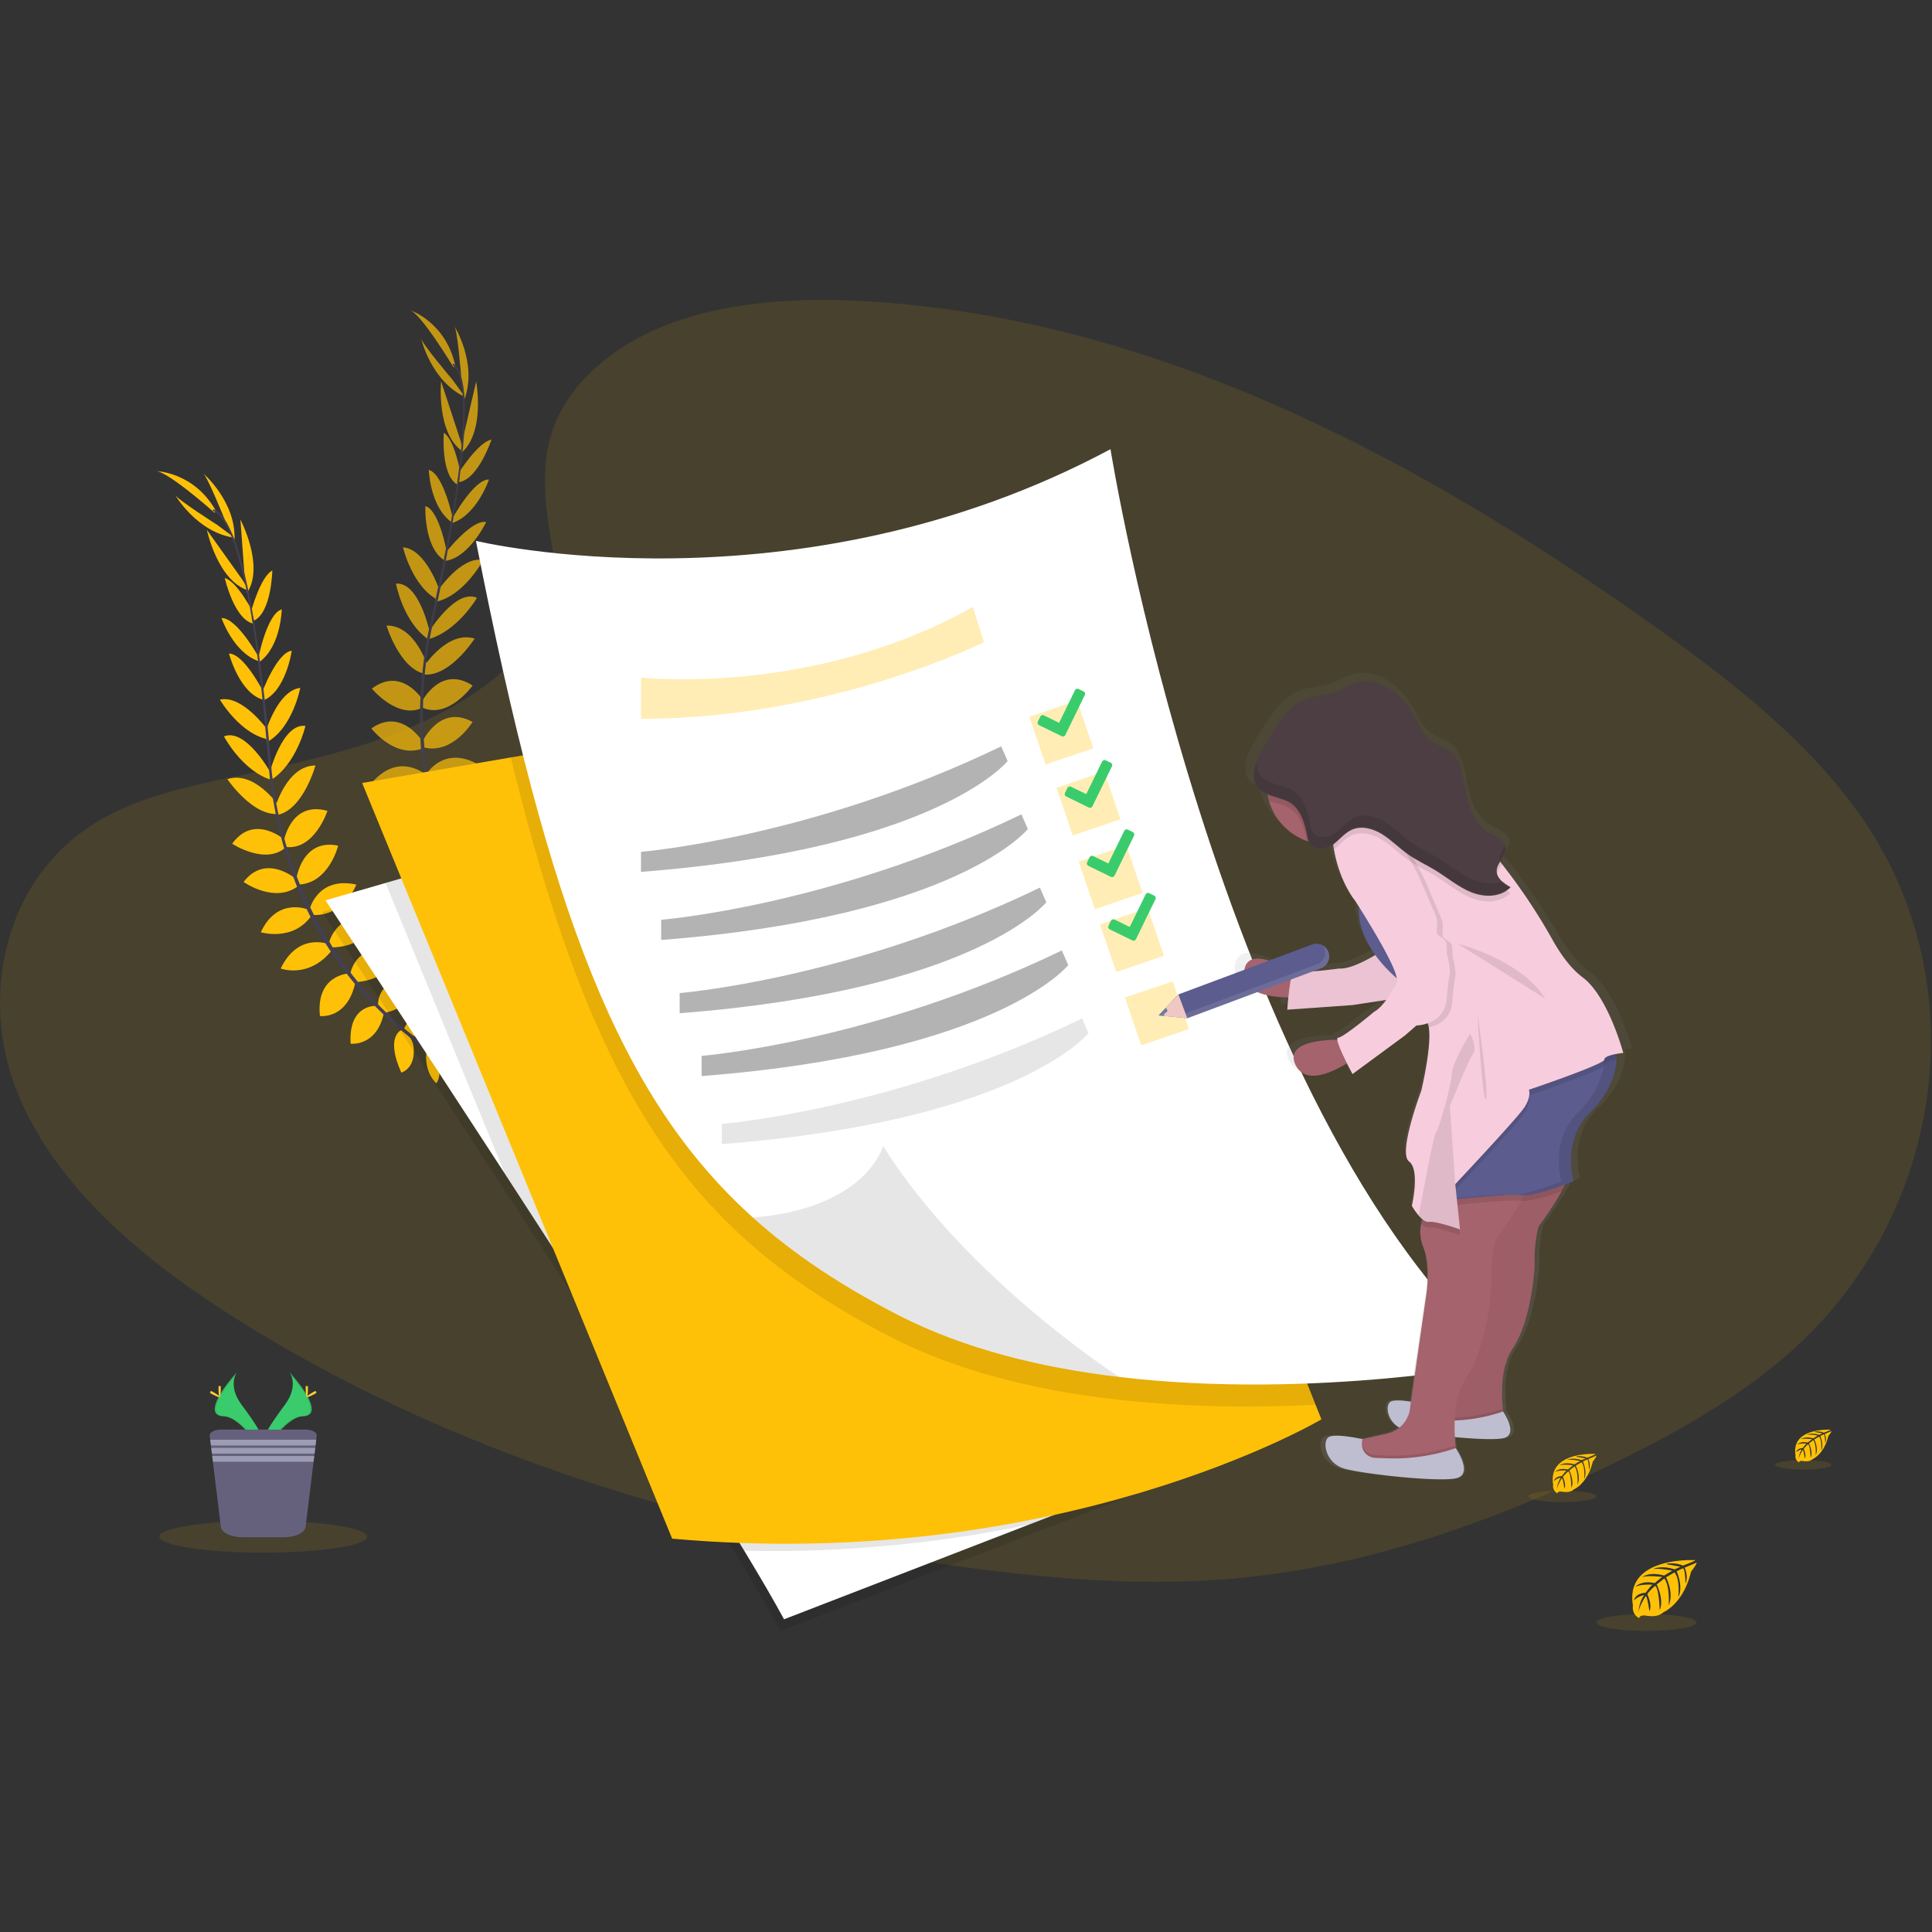 <svg width="1e3" height="1e3" data-name="Layer 1" version="1.1" viewBox="0 0 1e3 1e3" xmlns="http://www.w3.org/2000/svg">
 <rect x="0" y="0" width="1e3" height="1e3" fill="#333333" stroke="none"/>
 <defs>
  <linearGradient id="a0337754-c09d-4430-960e-4dcfef50d642" x1="880.14" x2="880.14" y1="757.49" y2="274.88" gradientTransform="translate(-22.3 151.76)" gradientUnits="userSpaceOnUse">
   <stop stop-color="gray" stop-opacity=".25" offset="0"/>
   <stop stop-color="gray" stop-opacity=".12" offset=".54"/>
   <stop stop-color="gray" stop-opacity=".1" offset="1"/>
  </linearGradient>
 </defs>
 <title>to do list</title>
 <g transform="matrix(.865 0 0 .865 .003 -20.808)">
  <g fill="#ffc107">
   <path d="m356.76 243.76c39.2-35.31 100.74-42.5 156.75-39.69 175.93 8.83 334.74 94.59 472.11 191.6 49.73 35.12 98.69 73 131 121.33 65.72 98.45 46.22 234.84-45.15 315.94-31.09 27.6-68.78 48.75-107.47 67.51-68.79 33.34-143 60.1-221.09 67.72-55.68 5.43-112 1-167.4-6.56-154.65-21.18-306.45-68-433.69-148.14-55.83-35.14-108.43-78.83-131.43-135.71s-8.28-128.89 48.7-162.54c23.57-13.92 51.74-20.2 79.33-26.11 40.61-8.68 81.86-17.25 118.51-34.91 37.85-18.24 82.66-53.52 75.17-93.9-8.04-43.29-14.49-81.34 24.66-116.54z" opacity=".1"/>
   <path d="m256.7 651.33s10.37-7.43 21.1-2.84c0 0-3 6.38-16.37 6.3z"/>
   <path d="m255.41 651.76s-2.77 12.45 5.67 20.53c0 0 4.68-5.27-0.64-17.53z"/>
   <path d="m241.7 640.43s0.38-10.51 24.18-7.94c0 0 0.37 6.76-7.81 10.28s-12.1 0.99-16.37-2.34z"/>
   <path d="m240.23 640.41s-9.89 3.6-0.11 25.46c0 0 6.54-1.73 7.37-10.6s-2.79-11.8-7.26-14.86z"/>
   <path d="m226.26 626.06s-2-17.2 22.24-16.36c0 0 2.31 15.55-17.81 20.34z"/>
   <path d="m209.53 607.2s2.57-19.67 27-14.78c0 0 0.74 16.9-22.84 19.29z"/>
   <path d="m197.08 587.51s4.82-19.29 29-14.47c0 0-5 17.35-27.27 17.93z"/>
   <path d="m185.23 568.28s4.67-20 28-14.92c0 0-7 19.07-26.37 18.23z"/>
   <path d="m177.36 549.88s3.25-24.33 25-19.81c0 0-5.42 22.23-23.3 23.26z"/>
   <path d="m169.79 527.57s4.07-24.55 26.15-18.3c0 0-7.68 23.35-24.5 21.61z"/>
   <path d="m164.83 506.76s7-24.66 23.92-24.65c0 0-7.15 26-22.32 29.48z"/>
   <path d="m161.41 486.34s7.53-29.66 21.35-27.92c0 0-5.13 22.64-20.69 32.47z"/>
   <path d="m158.98 461.92s7.17-24.74 20.69-26.24c0 0-4.6 24.25-20.15 32.58z"/>
   <path d="m156.46 439.2s9.18-24.85 18.12-25.75c0 0-3.47 24.25-17.07 29.73z"/>
   <path d="m154.53 418.02s5.2-26.81 14.06-29.35c0 0-0.39 21.77-13.09 31.3z"/>
   <path d="m150.1 390.38s5.73-21.42 12.85-24.93c0 0-0.48 25-11 30z"/>
   <path d="m146.6 372.24-2.75-37.28s14.6 27.66 4 43.83z"/>
   <path d="m134.7 335.54s-10.79-26.89-13.19-28.32c0 0 19.8 17 18.8 39.78z"/>
   <path d="m225.6 625.96s-17.25-1.59-15.8 22.63c0 0 15.6 1.93 19.89-18.31z"/>
   <path d="m208.7 606.58s-19.82 0.69-17.26 25.44c0 0 16.75 2.34 21.36-20.91z"/>
   <path d="m196.95 589.13s-18.32-7.75-29 14.47c0 0 16.89 6.39 30.72-11z"/>
   <path d="m184.83 568.48s-18.76-8.28-28.77 13.42c0 0 19.45 5.87 30.42-10.12z"/>
   <path d="m177.61 550.39s-18.38-16.26-31.87 1.42c0 0 18.65 13.24 32.83 2.32z"/>
   <path d="m170.77 526.95s-18.5-16.64-31.85 2c0 0 20.57 13.45 32.63 1.59z"/>
   <path d="m166.63 505.97s-14.57-21.1-30.57-15.66c0 0 15.14 22.36 30.61 20.75z"/>
   <path d="m161.82 486.19s-14.91-26.72-27.81-21.49c0 0 10.78 20.56 28.33 26.05z"/>
   <path d="m159.87 460.49s-15.06-20.9-28.29-17.77c0 0 12.47 21.3 29.91 23.93z"/>
   <path d="m157.95 438.66s-11.95-23.64-20.93-23.51c0 0 6.21 23.7 20.34 27.58z"/>
   <path d="m154.95 417.48s-13.2-23.9-22.42-23.6c0 0 7.08 20.6 22.09 25.76z"/>
   <path d="m152.12 391.76s-9.95-19.82-17.63-21.81c0 0 5.53 24.4 16.82 27.2z"/>
   <path d="m145.48 371.58-21.69-30.44s6.43 30.62 24.91 36.28z"/>
   <path d="m130.11 338.23s-24.41-15.53-25.41-18.16c0 0 13 22.58 35.66 25.78z"/>
   <path d="m128.4 330.89s-28.36-25.25-35.34-24.95c0 0 22.6 0.16 36 23.53z"/>
  </g>
  <g fill="#444053">
   <path d="m152 395.76-1 0.17c-6.68-40.05-15.09-63.54-23.67-66.16l0.29-1c9.08 2.76 17.54 25.91 24.38 66.99z"/>
   <path d="m163.25 491.64-1.5 0.18c-0.46-3.74-0.86-7.58-1.17-11.4-2.71-33.25-6.11-63.75-9.91-86.57l0.83-1.11c3.81 22.86 7.87 54.26 10.59 87.56 0.31 3.8 0.7 7.61 1.16 11.34z"/>
   <path d="m285.53 669.41c-0.27-0.11-27.23-10.93-55.83-38.11a218.64 218.64 0 0 1-41.84-54.7c-13.71-25.41-22.68-56.95-26.47-87.77l1.6 0.68c8.5 69.18 41.92 115.42 68 140.27 28.32 26.94 55 37.65 55.25 37.75z"/>
  </g>
  <g transform="translate(0 203.52)" opacity=".7">
   <g fill="#ffc107">
    <path transform="translate(-22.3,-51.76)" d="m320.84 436.21s12.11-4 21 3.57c0 0-4.77 5.2-17.51 1.14z"/>
    <path transform="translate(-22.3,-51.76)" d="m319.48 436.23s-6.34 11.07-0.69 21.28c0 0 6-3.63 4.61-16.92z"/>
    <path transform="translate(-22.3,-51.76)" d="m309.75 421.34s3.5-9.92 25.45-0.39c0 0-1.65 6.57-10.52 7.49s-11.83-2.67-14.93-7.1z"/>
    <path transform="translate(-22.3,-51.76)" d="m308.36 420.89s-10.5 0.5-7.68 24.27c0 0 6.77 0.3 10.2-7.93s0.84-12.1-2.52-16.34z"/>
    <path transform="translate(-22.3,-51.76)" d="m299.3 403s3.19-17 26.09-9c0 0-2.41 15.53-23.05 14.12z"/>
    <path transform="translate(-22.3,-51.76)" d="m288.94 380s8.3-18 30.14-6.08c0 0-4.32 16.35-27.55 11.62z"/>
    <path transform="translate(-22.3,-51.76)" d="m282.9 357.55s10.35-17 32-5.19c0 0-10 15.06-31.37 9z"/>
    <path transform="translate(-22.3,-51.76)" d="m277.31 335.66s10.4-17.68 31.19-5.91c0 0-12.35 16.12-30.59 9.56z"/>
    <path transform="translate(-22.3,-51.76)" d="m275.27 315.75s10.34-22.26 29.78-11.46c0 0-11.79 19.6-29.16 15.27z"/>
    <path transform="translate(-22.3,-51.76)" d="m274.69 292.2s11.19-22.23 30.4-9.69c0 0-14.27 20-29.81 13.34z"/>
    <path transform="translate(-22.3,-51.76)" d="m276.16 270.83s14-21.46 30.16-16.42c0 0-14.57 22.73-30.08 21.51z"/>
    <path transform="translate(-22.3,-51.76)" d="m279 250.34s16-26.07 28.69-20.3c0 0-11.64 20.09-29.41 24.84z"/>
    <path transform="translate(-22.3,-51.76)" d="m283.89 226.31s14.22-21.49 27.56-18.9c0 0-11.6 21.79-28.92 25.11z"/>
    <path transform="translate(-22.3,-51.76)" d="m288.26 203.86s16.15-21 24.95-19.18c0 0-10.53 22.12-25.14 23.29z"/>
    <path transform="translate(-22.3,-51.76)" d="m292.71 183.07s12.94-24 22.16-23.84c0 0-6.86 20.67-21.81 26z"/>
    <path transform="translate(-22.3,-51.76)" d="m296.7 155.36s11.85-18.74 19.69-20c0 0-7.9 23.74-19.42 25.41z"/>
    <path transform="translate(-22.3,-51.76)" d="m298.76 137 8.47-36.42s5.71 30.75-9.23 43z"/>
    <path transform="translate(-22.3,-51.76)" d="m298.34 98.43s-2.31-28.88-4.17-31c0 0 13.86 22.08 6.12 43.58z"/>
    <path transform="translate(-22.3,-51.76)" d="m298.69 402.73s-16-6.64-21.81 16.92c0 0 14.31 6.48 24.43-11.57z"/>
    <path transform="translate(-22.3,-51.76)" d="m288.32 379.2s-19.13-5.23-24.05 19.16c0 0 15.3 7.22 26.62-13.61z"/>
    <path transform="translate(-22.3,-51.76)" d="m282.3 359.05s-15.18-12.85-32 5.19c0 0 14.22 11.13 32.61-1.38z"/>
    <path transform="translate(-22.3,-51.76)" d="m276.88 335.73s-15.46-13.48-31.46 4.25c0 0 16.82 11.4 32.05-0.6z"/>
    <path transform="translate(-22.3,-51.76)" d="m275.37 316.32s-12.72-21-30.86-8.14c0 0 13.87 18.2 30.66 12z"/>
    <path transform="translate(-22.3,-51.76)" d="m275.81 291.9s-12.72-21.39-31-7.55c0 0 15.64 19 30.67 11.23z"/>
    <path transform="translate(-22.3,-51.76)" d="m278.09 270.63s-7.63-24.47-24.52-24c0 0 7.8 25.86 23.05 28.92z"/>
    <path transform="translate(-22.3,-51.76)" d="m279.38 250.32s-6.28-29.95-20.15-28.79c0 0 4.18 22.84 19.3 33.31z"/>
    <path transform="translate(-22.3,-51.76)" d="m285.18 225.21s-8.16-24.44-21.73-25.39c0 0 5.57 24.05 21.44 31.75z"/>
    <path transform="translate(-22.3,-51.76)" d="m289.84 203.79s-4.38-26.12-13-28.67c0 0-1.11 24.47 11.22 32.39z"/>
    <path transform="translate(-22.3,-51.76)" d="m293.27 182.68s-5.49-26.75-14.38-29.2c0 0 0.63 21.77 13.43 31.16z"/>
    <path transform="translate(-22.3,-51.76)" d="m298.21 157.32s-3.6-21.88-10.34-26.07c0 0-2 24.94 8 31z"/>
    <path transform="translate(-22.3,-51.76)" d="m297.89 136-11.66-35.52s-3 31.14 13 42.05z"/>
    <path transform="translate(-22.3,-51.76)" d="m293.14 99.63s-18.73-22.11-18.87-24.9c0 0 5.73 25.43 26.37 35.22z"/>
    <path transform="translate(-22.3,-51.76)" d="m293.69 92.12s-19.57-32.55-26.32-34.35c0 0 21.52 6.89 27.32 33.16z"/>
   </g>
   <g fill="#444053">
    <path transform="translate(-22.3,-51.76)" d="m296.93 161-1-0.14c5.53-40.21 4.5-65.15-2.92-70.2l0.57-0.83c7.87 5.37 9.02 29.98 3.35 71.17z"/>
    <path transform="translate(-22.3,-51.76)" d="m279.13 256-1.49-0.27c0.68-3.71 1.44-7.49 2.28-11.24 7.31-32.55 13.14-62.67 16.29-85.59l1.13-0.82c-3.16 23-8.63 54.15-15.94 86.75-0.84 3.67-1.6 7.43-2.27 11.17z"/>
    <path transform="translate(-22.3,-51.76)" d="m343 462.05c-0.22-0.18-22.74-18.53-42-53a218.47 218.47 0 0 1-23.66-64.67c-5.53-28.34-4.72-61.12 0.84-91.67l1.32 1.12c-12.45 68.58 5.7 122.68 23.24 154.17 19 34.14 41.28 52.3 41.51 52.48z"/>
   </g>
  </g>
  <g fill="#ffc107">
   <path d="m1014.4 957.63s-42.28-2.55-37.29 27.08c0 0-1 5.23 3.75 7.61 0 0 0.08-2.2 4.34-1.45a19.36 19.36 0 0 0 4.59 0.22 9.62 9.62 0 0 0 5.62-2.32s11.88-4.91 16.5-24.33c0 0 3.42-4.24 3.29-5.33l-7.14 3s2.44 5.15 0.52 9.42c0 0-0.23-9.23-1.6-9-0.28 0.05-3.71 1.79-3.71 1.79s4.2 9 1 15.48c0 0 1.2-11.05-2.34-14.84l-5 2.94s4.9 9.26 1.58 16.81c0 0 0.85-11.59-2.64-16.1l-4.55 3.55s4.61 9.13 1.8 15.39c0 0-0.37-13.49-2.78-14.51 0 0-4 3.51-4.59 5 0 0 3.15 6.62 1.2 10.12 0 0-1.2-9-2.19-9 0 0-4 5.95-4.38 10 0 0 0.17-6.07 3.42-10.6a11.89 11.89 0 0 0-6.07 3.14s0.62-4.21 7-4.58c0 0 3.28-4.51 4.16-4.79 0 0-6.41-0.53-10.29 1.19 0 0 3.42-4 11.46-2.17l4.49-3.67s-8.43-1.15-12 0.12c0 0 4.11-3.51 13.21-0.95l4.89-2.92s-7.18-1.55-11.46-1c0 0 4.52-2.44 12.9 0.2l3.5-1.57s-5.27-1-6.81-1.2-1.62-0.59-1.62-0.59a18.22 18.22 0 0 1 9.88 1.1s7.49-2.77 7.36-3.24z"/>
   <ellipse cx="985.23" cy="994.9" rx="29.92" ry="5.06" opacity=".1"/>
   <path d="m1095.4 879.56s-23.83-1.43-21 15.27a4.07 4.07 0 0 0 2.11 4.29s0.05-1.24 2.45-0.82a10.62 10.62 0 0 0 2.59 0.13 5.35 5.35 0 0 0 3.16-1.31s6.7-2.77 9.31-13.72c0 0 1.93-2.39 1.85-3l-4 1.72s1.37 2.9 0.29 5.31c0 0-0.13-5.21-0.9-5.08-0.16 0-2.09 1-2.09 1s2.36 5.06 0.58 8.73c0 0 0.68-6.23-1.32-8.36l-2.83 1.65s2.76 5.22 0.89 9.48c0 0 0.48-6.53-1.49-9.08l-2.56 2s2.59 5.15 1 8.68c0 0-0.21-7.6-1.57-8.18a16 16 0 0 0-2.59 2.79s1.78 3.74 0.68 5.71c0 0-0.68-5.07-1.23-5.09 0 0-2.24 3.36-2.47 5.66a12.22 12.22 0 0 1 1.93-6 6.74 6.74 0 0 0-3.43 1.77s0.35-2.37 4-2.58c0 0 1.85-2.55 2.34-2.7 0 0-3.61-0.3-5.8 0.67 0 0 1.93-2.24 6.46-1.23l2.54-2.06s-4.76-0.65-6.77 0.07c0 0 2.32-2 7.45-0.54l2.76-1.65a25.22 25.22 0 0 0-6.47-0.56s2.55-1.37 7.27 0.12l2-0.89s-3-0.58-3.84-0.67-0.92-0.34-0.92-0.34a10.32 10.32 0 0 1 5.58 0.62s4.11-1.54 4.04-1.81z"/>
   <ellipse cx="1079" cy="900.58" rx="16.87" ry="2.85" opacity=".1"/>
   <path d="m954.76 894.06s-28.78-1.74-25.38 18.43a4.91 4.91 0 0 0 2.55 5.18s0-1.49 2.95-1a13.73 13.73 0 0 0 3.13 0.16 6.58 6.58 0 0 0 3.82-1.58s8.09-3.34 11.24-16.57c0 0 2.33-2.88 2.23-3.62l-4.85 2.07s1.66 3.51 0.35 6.42c0 0-0.15-6.29-1.09-6.14-0.19 0-2.52 1.21-2.52 1.21s2.85 6.11 0.7 10.54c0 0 0.82-7.52-1.59-10.1l-3.42 2s3.33 6.3 1.07 11.45c0 0 0.58-7.89-1.79-11l-3.1 2.41s3.14 6.21 1.23 10.48c0 0-0.25-9.18-1.9-9.88 0 0-2.71 2.39-3.12 3.37 0 0 2.14 4.51 0.81 6.89 0 0-0.81-6.11-1.48-6.14 0 0-2.7 4.05-3 6.83a14.77 14.77 0 0 1 2.33-7.22 8.13 8.13 0 0 0-4.13 2.14s0.42-2.87 4.8-3.12c0 0 2.23-3.07 2.83-3.26 0 0-4.36-0.36-7 0.81 0 0 2.32-2.71 7.79-1.48l3.06-2.49s-5.73-0.79-8.17 0.08c0 0 2.8-2.39 9-0.65l3.33-2s-4.89-1.06-7.81-0.68c0 0 3.08-1.65 8.78 0.14l2.39-0.98s-3.58-0.7-4.63-0.81-1.1-0.4-1.1-0.4a12.43 12.43 0 0 1 6.73 0.75s5.05-1.92 4.96-2.24z"/>
   <ellipse cx="934.94" cy="919.43" rx="20.37" ry="3.44" opacity=".1"/>
  </g>
  <path d="m714.07 904.52-100.31 38.81-146.62 56.67c-5.53-10.27-13.69-24.32-23.79-41-34.72-57.55-92.18-147.06-143.32-225.72-57.64-88.63-107.24-163.47-107.24-163.47l35.91-10.41 293.32-85.07z" opacity=".1"/>
  <path d="m716.07 897.52-100.31 38.81-146.62 56.67c-5.53-10.27-13.69-24.32-23.79-41-34.72-57.55-92.18-147.06-143.32-225.72-57.64-88.63-107.24-163.47-107.24-163.47l35.91-10.41 293.32-85.07z" fill="#fff"/>
  <path d="m716.07 897.52-100.31 38.81a754.4 754.4 0 0 1-170.41 15.67c-34.72-57.55-92.18-147.06-143.32-225.72l-71.33-173.88 293.32-85.07z" opacity=".1"/>
  <path d="m790.7 873.38s-155.84 92.18-388.5 71.38l-185.5-452.19 88.89-15.27 307.28-52.77 174.35 440.11z" fill="#ffc107"/>
  <path d="m787.22 864.64c-36.7 1.8-79.14 1.63-121.86-3.46-46.22-5.42-92.66-16.64-132.56-37.18-33.32-17.17-61.81-35.82-86.66-58.21-64.61-58.12-104.6-141.26-140.51-288.49l307.28-52.77z" opacity=".1"/>
  <path d="m901.53 839.36s-114.92 22.52-231.78 8.65c-46.22-5.45-92.71-16.64-132.56-37.18-33.32-17.17-61.81-35.82-86.66-58.21-80-72-122.21-182.22-165.75-404.91 0 0 191 46.09 379.71-54.87 0 0 63.65 397.27 237.04 546.52z" fill="#fff"/>
  <path d="m669.75 848.01c-46.22-5.45-92.71-16.64-132.56-37.18-33.32-17.17-61.81-35.82-86.66-58.21 68.09-5.53 77.88-42.76 77.88-42.76 50.48 80.12 141.34 138.15 141.34 138.15z" opacity=".1"/>
  <path d="m383.55 429.47s102.6 11.71 198.63-42.25l6.58 21.13s-91.87 45.81-205.21 45.81z" fill="#ffc107" opacity=".3"/>
  <path d="m383.55 533.76s102-8.23 215.55-63.11l3.84 8.78s-41.79 52.59-219.39 66.33z" opacity=".3"/>
  <path d="m395.64 574.44s102-8.23 215.55-63.1l3.84 8.78s-41.78 52.64-219.39 66.39z" opacity=".3"/>
  <path d="m406.7 618.29s102-8.23 215.55-63.1l3.84 8.78s-41.84 52.61-219.39 66.39z" opacity=".3"/>
  <path d="m419.83 655.87s102-8.23 215.55-63.1l3.84 8.78s-41.78 52.62-219.39 66.4z" opacity=".3"/>
  <path d="m431.93 696.59s102-8.23 215.55-63.1l3.84 8.78s-41.79 52.62-219.39 66.39z" opacity=".1"/>
  <g fill="#ffc107">
   <rect transform="rotate(-18.8)" x="437.11" y="627.31" width="30.15" height="30.15" opacity=".3"/>
   <rect transform="rotate(-18.8)" x="438.79" y="672.74" width="30.15" height="30.15" opacity=".3"/>
   <rect transform="rotate(-18.8)" x="437.11" y="758.47" width="30.15" height="30.15" opacity=".3"/>
   <rect transform="rotate(-18.8)" x="437.11" y="804.8" width="30.15" height="30.15" opacity=".3"/>
   <rect transform="rotate(-18.8)" x="437.11" y="718.77" width="30.15" height="30.15" opacity=".3"/>
  </g>
  <path d="m972.4 653.09-1.07-1c2.76-0.56 5.36-0.81 5.36-0.81s-9.47-34.26-25.44-45.69c-7.9-5.65-14.48-15.06-19.13-23.13a349.7 349.7 0 0 0-28.49-41.77l-2.88-3.63-1.24-1.58c1.73-2.62 3.85-5.11 3.61-8.15a0.13 0.13 0 0 1 0-0.06 3.84 3.84 0 0 0 0-0.48 5.59 5.59 0 0 0-0.2-1.11l-0.11 0.17c-1.35-3.92-6.54-5.65-10.39-7.81-9-5.07-12.85-16.15-14.77-26.45-1.5-8-2.74-17-9-22.15-4-3.31-9.44-4.4-13.47-7.69-3.82-3.12-5.95-7.85-8.35-12.2-4-7.25-9.28-14-16.25-18.33s-15.82-6-23.47-3.1c-2.93 1.12-5.59 2.86-8.49 4.07-7.2 3-15.45 2.6-22.58 5.77-8.78 3.9-14.49 12.52-19.71 20.7-2.7 4.23-6.94 10.42-9.35 16.65v-0.65a23.82 23.82 0 0 0-1.86 8.66 13 13 0 0 0 0.41 3.76c1.08 4 4.3 6.21 8.12 7.75a33.85 33.85 0 0 0 0.88 3.77 37 37 0 0 0 23.9 24.41c0.33 0.12 0.67 0.2 1 0.3a7.94 7.94 0 0 0 1.19 2.2c3.19 4 9.59 2.86 13.75-0.05 0.17-0.11 0.33-0.25 0.49-0.37a15 15 0 0 0 0.18 1.69c0.09 0.48 0.16 1 0.26 1.43 3.75 20.21 13.35 31.12 13.35 31.12s0.89 1.34 2.34 3.56c-0.76 11.15 4.33 21.31 10.21 29.16-5.07 2.93-16 8.67-22.76 8.19 0 0-24.84 3.21-27.72 1.6-0.4-0.22-0.78 0.08-1.14 0.76-6.84-4.17-28.71-16.19-30.58-0.76-1.69 14 18.24 15.79 27.73 15.86-0.43 4.1-0.67 7.38-0.67 7.38l40.81-2.79 21.25-3.13c-2.35 3.11-5 5.88-7.59 7.23 0 0-19.21 15.55-22.53 15.69-0.47 0-0.62 0.47-0.55 1.22-8.08 0-33.21 1.17-26.24 15.17 6.33 12.69 24.15 3.91 32.21-0.94 1.9 3.69 3.52 6.58 3.52 6.58l32.93-23.45 7.13-6a25.38 25.38 0 0 0 7.09-1.37c0 0.09 0.07 0.18 0.1 0.26a13.53 13.53 0 0 1 0.57 2.26c2 11.49-4.72 38.29-4.72 38.29s-14.78 37.69-7.68 42.83 1.85 26.83 1.85 26.83a40.1 40.1 0 0 0 4.26 5.88 17.86 17.86 0 0 0 2.49 2.37 23.15 23.15 0 0 0-0.82 2.75 22.42 22.42 0 0 0 1.17 13.84c4.88 11.84 1.91 29 1.91 29l-9.58 64.72c-4.6-0.7-10.54-1.28-12.75 0-3.39 1.91-2.28 11.54 5.59 15.68a20.26 20.26 0 0 1-8.1 3.73c-7 1.6-11.92 2.62-15.16 3.24-0.21 0-16.8-3.66-21.06-1.24s-2.21 15.84 9.91 19.13c11.86 3.21 56.09 7.92 68.83 6l0.81-0.14c10.83-2.14 1.32-16.37 0.12-18.1-0.08-0.58-0.15-1.19-0.23-1.85-0.17-1.48-0.32-3.18-0.43-5 12.08 1.11 24 1.65 29.47 0.83 0.26 0 0.5-0.08 0.72-0.13 9.59-1.9 1.19-14.48 0.11-16q-0.07-0.58-0.15-1.23v-0.11c0-0.29-0.07-0.6-0.1-0.9s0-0.51-0.08-0.78 0-0.48-0.07-0.73q-0.06-0.74-0.12-1.53v-0.65c0-0.4-0.05-0.8-0.07-1.21v-0.67c0-0.6 0-1.22-0.06-1.84v-0.51-1.52-0.73-1.6-0.53c0-0.67 0.06-1.36 0.1-2.05l0.06-0.74c0-0.51 0.08-1 0.13-1.52 0-0.25 0-0.5 0.08-0.75 0.08-0.7 0.17-1.4 0.27-2.11 0-0.21 0.07-0.42 0.1-0.63 0.09-0.53 0.18-1.07 0.28-1.61 0-0.26 0.1-0.53 0.16-0.8q0.18-0.87 0.39-1.74c0-0.16 0.07-0.32 0.11-0.48 0.18-0.7 0.38-1.39 0.59-2.08 0.07-0.24 0.15-0.48 0.23-0.72 0.17-0.52 0.35-1 0.54-1.54l0.24-0.64c0.27-0.68 0.56-1.35 0.86-2 0.08-0.17 0.17-0.34 0.26-0.51 0.25-0.52 0.52-1 0.8-1.54l0.34-0.59c0.38-0.64 0.77-1.28 1.2-1.89 11-15.68 13.9-45.92 13.63-52.5s1.31-20.23 3.28-22.25c1.32-1.35 9-12 13.59-20.1 0.83-1.48 1.55-2.87 2.12-4.11 3.26-1.13 5.42-2 5.42-2a46.37 46.37 0 0 1-1.64-12.89c0.08-8.51 2.42-19.72 12.08-28.82 14.26-13.44 16.25-26.76 16.44-31.88v-0.95c-0.03-0.94-0.08-1.4-0.08-1.4z" fill="url(#a0337754-c09d-4430-960e-4dcfef50d642)"/>
  <path d="m934.4 736.96a171.88 171.88 0 0 1-13 19.87c-1.88 2-3.39 15.51-3.13 22s-2.49 36.41-13 51.91-5.11 42.29-5.11 42.29l-16.77 5.88h-20.15l-13.88-4.15-3.66-10.1s4.88-0.75 17-3.63a15.73 15.73 0 0 0 12.55-14.27l8.51-59.43s2.51-15-1.63-25.38a20.66 20.66 0 0 1 1.36-18.1l0.27-0.42s13.13-10.37 26.51-16.86c11.85-5.72 23.87-8.44 27.28 1.71 0.44 1.31-1 4.68-3.15 8.68z" fill="#a5636d"/>
  <path d="m934.4 736.96a171.88 171.88 0 0 1-13 19.87c-1.88 2-3.39 15.51-3.13 22s-2.49 36.41-13 51.91c-7.4 10.93-6.91 27.45-6 36.26 0.39 3.69 0.87 6 0.87 6l-16.77 5.88h-20.13l-13.88-4.12-3.66-10.1s1.22-0.19 4-0.73 7-1.46 13.06-2.9a15.73 15.73 0 0 0 12.49-14.27l8.51-59.43s2.51-15-1.63-25.38a20.66 20.66 0 0 1 1.36-18.1l0.27-0.42s13.13-10.37 26.51-16.86c11.85-5.72 23.87-8.44 27.28 1.71 0.44 1.31-1 4.68-3.15 8.68z" opacity=".05"/>
  <path d="m900.16 873.04-16.77 5.88h-20.15l-13.88-4.16-3.66-10.1s1.22-0.19 4-0.73a7.55 7.55 0 0 0 5.81 8.16l7.88 0.27c1.11 0 2.23 0.06 3.33 0.06a100.48 100.48 0 0 0 32.58-5.41c0.4 3.69 0.86 6.03 0.86 6.03z" opacity=".1"/>
  <path d="m863.38 874.06-7.89-0.27s-7.36-1.56-5.56-9.91c0 0-14.2-3.22-17.83-1.09s-1.88 13.88 8.38 16.76c10 2.81 47.46 6.94 58.23 5.25l0.69-0.12c9.76-2 0-16 0-16a100.88 100.88 0 0 1-36.02 5.38z" fill="#bebed0"/>
  <path d="m911.97 739.26c-0.53 1.06-1.1 2.16-1.75 3.31-4.95 9-12.89 20.33-14.28 21.8-2.12 2.26-3.81 17.5-3.54 24.86s-2.81 41.08-14.67 58.58c-6.07 9-7.44 21.25-7.34 31.11a100.24 100.24 0 0 0 0.59 10c0.44 4.07 1 6.61 1 6.61l-18.92 6.63h-22.77l-15.67-4.66-4.1-11.44s1.37-0.22 4.45-0.83 7.88-1.63 14.74-3.25a17.78 17.78 0 0 0 14.13-16.1l9.59-67.07s2.83-16.95-1.83-28.65a23 23 0 0 1-1.12-13.69 21.84 21.84 0 0 1 3-7.22s3.66-2.88 9.18-6.69c2.44-1.68 5.27-3.54 8.31-5.42 13.36-8.27 30.93-16.71 39.35-10.56a10.89 10.89 0 0 1 3.88 5.59c0.34 1.16-0.61 3.79-2.23 7.09z" fill="#a5636d"/>
  <path d="m871.93 895.54-18.92 6.63h-22.72l-15.67-4.66-4.1-11.44s1.37-0.22 4.45-0.83a8.35 8.35 0 0 0 2.66 7.39 8.91 8.91 0 0 0 5.64 2.12l7.17 0.23c1.25 0 2.51 0.07 3.76 0.07a113.75 113.75 0 0 0 36.78-6.12c0.44 4.07 0.95 6.61 0.95 6.61z" opacity=".1"/>
  <path d="m830.43 896.68-7.16-0.24a9 9 0 0 1-5.65-2.12c-1.82-1.62-3.39-4.42-2.37-9.13 0 0-16-3.63-20.13-1.23s-2.11 15.67 9.46 18.92c11.33 3.17 53.57 7.83 65.73 5.93l0.77-0.14c11-2.26 0-18.08 0-18.08a113.46 113.46 0 0 1-40.65 6.09z" fill="#bebed0"/>
  <path d="m934.4 736.96c-6.85 2.39-16.91 5.56-22.43 5.69a10.06 10.06 0 0 1-1.71-0.08c-3.86-0.53-15.79 0.32-26.73 1.3-4.39 0.39-8.61 0.8-12.1 1.16-5.2 0.54-8.78 0.93-8.78 0.93v-3.39c2.44-1.68 5.27-3.54 8.31-5.42 13.36-8.27 30.93-16.71 39.35-10.56 11.85-5.72 23.87-8.44 27.28 1.71 0.4 1.29-1.04 4.66-3.19 8.66z" opacity=".1"/>
  <path d="m967.27 658.09c-0.19 5.07-2.09 18.23-15.71 31.53-17.36 16.95-10 41.29-10 41.29s-20.7 8.13-29.63 8.35a10.06 10.06 0 0 1-1.71-0.08c-5.36-0.75-26.64 1.22-38.87 2.46-5.2 0.54-8.78 0.93-8.78 0.93v-72l95.93-23.29 8.69 8.65a16 16 0 0 1 0.08 2.16z" fill="#5c5c8e"/>
  <path d="m933.2 728.65" fill="none"/>
  <g transform="translate(0 203.52)" opacity=".1">
   <path transform="translate(-22.3,-51.76)" d="m886.49 589.92-1.58 0.17v0.76s3.58-0.39 8.78-0.93c8.78-0.89 22.19-2.14 31.06-2.51-6.14-0.56-26.42 1.31-38.26 2.51z"/>
   <path transform="translate(-22.3,-51.76)" d="m989.53 504.21-8.69-8.66-5.79 1.45 7.28 7.25a16 16 0 0 1 0 2.17c-0.19 5.06-2.09 18.23-15.71 31.53-17.36 16.94-10 41.29-10 41.29s-17.13 6.72-26.94 8.11a24.73 24.73 0 0 1 2.8 0.15 10 10 0 0 0 1.71 0.09c8.93-0.22 29.63-8.35 29.63-8.35s-7.4-24.35 10-41.29c13.62-13.3 15.52-26.47 15.71-31.53a16 16 0 0 0 0-2.21z"/>
  </g>
  <path d="m775.57 607.23s-29-20.12-31.13-2 31.13 15.53 31.13 15.53z" fill="#a5636d"/>
  <path d="m825.57 593.89s-15.69 10.38-24.37 9.74c0 0-23.72 3.18-26.48 1.59s-4.44 23-4.44 23l39-2.75 25-3.82s12.5-7.62 12.5-14.19-21.21-13.57-21.21-13.57z" fill="#f7cddd"/>
  <path d="m825.57 593.89s-15.69 10.38-24.37 9.74c0 0-23.72 3.18-26.48 1.59s-4.44 23-4.44 23l39-2.75 25-3.82s12.5-7.62 12.5-14.19-21.21-13.57-21.21-13.57z" opacity=".05"/>
  <path d="m802.56 646.25s-35.27-1.46-27.37 15 34.63-3.52 34.63-3.52z" fill="#a5636d"/>
  <path d="m838.04 611.26s-28.59-21.39-24.56-47.44 24.56 19.94 24.56 19.94z" fill="#5c5c8e"/>
  <path d="m830.14 493.16a36.18 36.18 0 0 1-10.17 25.11 34 34 0 0 1-5.22 4.45 37.29 37.29 0 0 1-11.86 5.48 37.68 37.68 0 0 1-5.13 0.91c-1.24 0.12-2.49 0.19-3.76 0.19a35.26 35.26 0 0 1-11.91-2 36.14 36.14 0 1 1 48.05-34.1z" fill="#a5636d"/>
  <path d="m967.27 658.09c-3.24 0.6-7.24 1.68-7.24 3.36 0 2.83-45.18 18.08-45.18 18.08s1.69 3.94-2.82 10.72-41.23 45.74-41.23 45.74l0.12 1.16 0.47 4.49 2.24 21.46s-14.12-5.08-18.64-4.52c-1.46 0.19-3-0.75-4.51-2.1a21.84 21.84 0 0 1 3-7.22s3.66-2.88 9.18-6.69v-72l95.93-23.29 8.69 8.65a16 16 0 0 1-0.01 2.16z" opacity=".1"/>
  <path d="m971.33 654.11s-11.3 1.12-11.3 3.95-45.18 18.08-45.18 18.08 1.69 3.94-2.82 10.72-41.23 45.75-41.23 45.75l2.83 27.1s-14.12-5.08-18.64-4.52c-2 0.25-4.25-1.61-6.1-3.78a39.34 39.34 0 0 1-4.07-5.81s5.09-21.47-1.69-26.55 7.34-42.35 7.34-42.35 6.38-26.5 4.5-37.87a13.64 13.64 0 0 0-0.54-2.24c0-0.08-0.05-0.17-0.08-0.25-4-10.86-47.36-102-47.36-102a65.48 65.48 0 0 1 0.54-7.73c0.09-0.71 0.21-1.45 0.34-2.2a37.28 37.28 0 0 1 0.88-4 25 25 0 0 1 0.82-2.49c1.34-3.44 3.39-6.09 6.45-6.15 0 0 3.39-3.75 11.34-4.77 5.82-0.76 14.13 0 25.38 4.77 26.53 11.28 32.75 11.86 32.75 11.86l13.33 17.5 2.74 3.59a345.89 345.89 0 0 1 27.21 41.3c4.44 8 10.73 17.29 18.27 22.88 15.25 11.33 24.29 45.21 24.29 45.21z" fill="#f7cddd"/>
  <path d="m872.35 588.81s37.7 9.32 52.31 32.82z" opacity=".1"/>
  <path d="m884 630.1s7.13 47.87 5.15 51.47-5.15-51.47-5.15-51.47z" opacity=".1"/>
  <path d="m881.45 654.67c-2.74 3.59-13.87 31.34-13.87 31.34l3.21 46.6 2.83 27.1s-14.11-5.08-18.63-4.52c-2 0.25-4.26-1.61-6.1-3.78 2.93-15.87 9.2-49.08 10.33-49.72 1.49-0.85 9.12-27.53 9.52-35s11-24.12 11-24.12 4.47 8.51 1.71 12.1z" opacity=".1"/>
  <path d="m870.8 608.93c-0.7 2.11-1.78 14.4-1.78 14.4-0.78 10.82-9 14.36-14.05 15.5a13.64 13.64 0 0 0-0.54-2.24c-3.39-9.59-47.44-102.21-47.44-102.21a60.85 60.85 0 0 1 1.76-13.94c9.59-2.82 24.77 1.52 24.77 1.52 4.39-0.58 18.71 27.89 18.71 27.89s9.54 21.8 10.59 24.77 0 7.84 0.42 9.54 4.88 3.16 5.51 5.5 0.22 7 0.64 7.83 2.12 9.32 1.41 11.44z" opacity=".1"/>
  <path d="m867.41 607.23c-0.7 2.12-1.78 14.4-1.78 14.4-0.64 9-6.44 13-11.28 14.71a23.64 23.64 0 0 1-6.78 1.35l-6.81 5.92-31.45 23.15s-11.72-21.67-8.54-21.79 21.52-15.52 21.52-15.52c5.61-3 11.23-13 13.84-18.14a15.85 15.85 0 0 1-0.34-1.86c-1.13-9.59-24.85-46.31-24.85-46.31s-9.17-10.79-12.74-30.78c-0.1-0.46-0.17-0.93-0.26-1.41a14.34 14.34 0 0 1-0.18-1.88c-0.43-7.69 5.17-10.49 11.81-11.15a47.4 47.4 0 0 1 10.4 0.32 75.29 75.29 0 0 1 10.17 2c2.84-0.38 9.84 11.43 14.43 19.8 2.47 4.54 4.25 8.08 4.25 8.08s9.54 21.81 10.59 24.77 0 7.85 0.42 9.54 4.88 3.17 5.51 5.51 0.22 7 0.64 7.83 2.14 9.34 1.43 11.46z" fill="#f7cddd"/>
  <path d="m903.89 558.37c-6 6.13-15.69 6.15-23.47 3s-14.37-8.79-21.58-13.18c-4.68-2.86-9.64-5.2-14.25-8.15-0.68-0.44-1.34-0.88-2-1.34-5.32-3.76-9.93-8.59-15.44-12a24 24 0 0 0-12.4-4 14.1 14.1 0 0 0-5.91 1.24 8 8 0 0 0-1 0.49 25.5 25.5 0 0 0-5 3.75c-1.56 1.4-3.05 2.89-4.69 4.2-0.1-0.46-0.17-0.93-0.26-1.41a14.34 14.34 0 0 1-0.18-1.88c-1.24 0.12-2.49 0.19-3.76 0.19a35.26 35.26 0 0 1-11.91-2c0-0.15 0-0.3-0.09-0.45-1.35-7.12-3.79-14.66-9.52-18.66-3.32-2.32-8.62-3.27-13.22-5a36.14 36.14 0 1 1 68.1 3.91c5.82-0.76 14.13 0 25.38 4.77 26.53 11.28 32.75 11.86 32.75 11.86l13.33 17.5c-1.44 2.2-3.07 4.37-3.22 6.94-0.25 4.71 4.34 8 8.34 10.22z" opacity=".1"/>
  <path d="m772.47 504.76c5.73 4 8.17 11.53 9.53 18.64 0.42 2.22 0.82 4.56 2.18 6.32 3 3.94 9.16 2.83 13.13 0s7.1-7.12 11.53-9.12c5.88-2.66 12.8-0.72 18.31 2.73s10.12 8.28 15.44 12c5.15 3.63 10.89 6.22 16.25 9.49 7.21 4.39 13.8 10.06 21.58 13.18s17.5 3.11 23.46-3c-4-2.22-8.59-5.5-8.28-10.26s5.85-8.31 5.48-13.19-6.11-6.79-10.23-9.19c-8.6-5-12.27-16-14.11-26.15-1.43-7.94-2.61-16.81-8.54-21.91-3.83-3.28-9-4.35-12.86-7.6-3.65-3.09-5.68-7.76-8-12.07-3.83-7.17-8.86-13.84-15.51-18.13s-15.11-6-22.41-3.06c-2.8 1.11-5.35 2.83-8.11 4-6.88 3-14.75 2.57-21.56 5.7-8.39 3.86-13.84 12.38-18.83 20.47-4.22 6.93-12.59 19.15-10.22 28.15 2.36 9.15 15.55 8.66 21.77 13z" fill="#4c3e42"/>
  <g transform="translate(0 203.52)" opacity=".1">
   <path transform="translate(-22.3,-51.76)" d="m923.37 379.24a6.31 6.31 0 0 0-0.19-1.1c-1.52 2.39-3.41 4.71-3.59 7.51a6.81 6.81 0 0 0 0.16 1.93c1.69-2.69 3.86-5.22 3.62-8.34z"/>
   <path transform="translate(-22.3,-51.76)" d="m904.41 398.94c-7.78-3.12-14.36-8.79-21.57-13.18-5.37-3.27-11.11-5.86-16.26-9.49-5.32-3.76-9.93-8.59-15.44-12s-12.42-5.39-18.31-2.74c-4.43 2-7.55 6.25-11.53 9.13s-10.08 4-13.13 0c-1.36-1.76-1.76-4.1-2.18-6.32-1.35-7.11-3.8-14.64-9.52-18.64-6.23-4.35-19.42-3.86-21.81-13a14.2 14.2 0 0 1-0.31-5c-1.53 4.08-2.32 8.18-1.39 11.75 2.4 9.18 15.59 8.69 21.81 13 5.73 4 8.17 11.54 9.53 18.65 0.42 2.22 0.82 4.56 2.17 6.32 3 3.94 9.16 2.83 13.14-0.05s7.09-7.12 11.53-9.12c5.88-2.65 12.8-0.71 18.31 2.74s10.12 8.28 15.44 12c5.15 3.64 10.89 6.22 16.25 9.49 7.21 4.4 13.8 10.07 21.58 13.19s17.5 3.1 23.46-3a28.72 28.72 0 0 1-4.37-2.89c-5.42 1.99-11.89 1.37-17.4-0.84z"/>
  </g>
  <path d="m705.12 619.1 80-29.88a7.6 7.6 0 0 1 9.79 4.46 7.61 7.61 0 0 1-4.47 9.79l-80 29.89-17.14-1.72z" fill="#5c5c8e"/>
  <path d="m792.48 591.28a7.62 7.62 0 0 1-4.47 9.8l-80 29.88-12.88-1.29-1.85 2 17.14 1.72 80-29.89a7.61 7.61 0 0 0 4.47-9.79 7.58 7.58 0 0 0-3.11-3.8 8.28 8.28 0 0 1 0.7 1.37z" fill="#fff" opacity=".1"/>
  <polygon transform="translate(0 203.52)" points="705.12 415.58 710.45 429.84 696.38 428.43 693.3 428.12 697.51 423.66" fill="#efc8c4"/>
  <path d="m697.5 627.18a3.05 3.05 0 0 1 0.82 0.9 1.29 1.29 0 0 1 0 1.39 3.13 3.13 0 0 1-0.78 0.55 2.55 2.55 0 0 0-1.14 1.93l-3.08-0.31z" fill="#727a9c"/>
  <g fill="#3acc6c">
   <path d="m635.29 464.59-13.49-6.58a1.63 1.63 0 0 1-0.75-2.18l1.43-2.94a1.62 1.62 0 0 1 2.18-0.75l9.09 4.43 9.49-19.46a1.64 1.64 0 0 1 2.18-0.76l2.94 1.44a1.62 1.62 0 0 1 0.75 2.18l-11.64 23.87a1.63 1.63 0 0 1-2.18 0.75z"/>
   <path d="m664.76 548.76-13.49-6.58a1.63 1.63 0 0 1-0.75-2.18l1.43-2.94a1.64 1.64 0 0 1 2.19-0.75l9.08 4.43 9.48-19.48a1.64 1.64 0 0 1 2.18-0.76l2.93 1.44a1.63 1.63 0 0 1 0.76 2.18l-11.64 23.87a1.65 1.65 0 0 1-2.19 0.75z"/>
   <path d="m651.53 507.27-13.49-6.58a1.64 1.64 0 0 1-0.76-2.18l1.44-2.94a1.62 1.62 0 0 1 2.18-0.75l9.09 4.43 9.49-19.49a1.63 1.63 0 0 1 2.18-0.75l2.94 1.43a1.65 1.65 0 0 1 0.75 2.19l-11.65 23.89a1.63 1.63 0 0 1-2.18 0.75z"/>
   <path d="m677.56 586.76-13.49-6.58a1.63 1.63 0 0 1-0.75-2.18l1.43-2.94a1.63 1.63 0 0 1 2.18-0.75l9.09 4.43 9.49-19.46a1.65 1.65 0 0 1 2.19-0.76l2.93 1.44a1.62 1.62 0 0 1 0.75 2.18l-11.63 23.87a1.65 1.65 0 0 1-2.19 0.75z"/>
   <path d="m173.22 845.12s5.95 7.78-2.74 19.52-15.87 21.66-13 29c0 0 13.12-21.81 23.79-22.11s3.69-13.29-8.05-26.41z"/>
  </g>
  <path d="m173.22 845.12a9.59 9.59 0 0 1 1.22 2.44c10.41 12.24 16 23.66 5.95 24-9.33 0.26-20.52 16.94-23.19 21.15a7.68 7.68 0 0 0 0.31 1s13.12-21.81 23.79-22.11 3.66-13.36-8.08-26.48z" opacity=".1"/>
  <path d="m184.28 855.04c0 2.73-0.31 5-0.69 5s-0.68-2.22-0.68-5 0.38-1.45 0.76-1.45 0.61-1.29 0.61 1.45z" fill="#ffd037"/>
  <path d="m188.07 858.3c-2.4 1.31-4.5 2.11-4.68 1.77s1.62-1.66 4-3 1.45-0.36 1.63 0 1.46-0.08-0.95 1.23z" fill="#ffd037"/>
  <path d="m141.8 845.12s-5.94 7.78 2.75 19.52 15.86 21.66 13 29c0 0-13.11-21.81-23.79-22.11s-3.7-13.29 8.04-26.41z" fill="#3acc6c"/>
  <path d="m141.8 845.12a9.81 9.81 0 0 0-1.21 2.44c-10.42 12.24-16 23.66-5.95 24 9.32 0.26 20.51 16.94 23.19 21.15a7.72 7.72 0 0 1-0.32 1s-13.11-21.9-23.81-22.2-3.64-13.27 8.1-26.39z" opacity=".1"/>
  <path d="m130.75 855.04c0 2.73 0.3 5 0.68 5s0.69-2.22 0.69-5-0.38-1.45-0.76-1.45-0.61-1.29-0.61 1.45z" fill="#ffd037"/>
  <path d="m126.95 858.3c2.41 1.31 4.5 2.11 4.68 1.77s-1.62-1.66-4-3-1.46-0.36-1.64 0-1.44-0.08 0.96 1.23z" fill="#ffd037"/>
  <ellipse cx="157.52" cy="943.58" rx="62.19" ry="9.54" fill="#ffc107" opacity=".1"/>
  <path d="m189.52 883.14-0.3 2.43-0.41 3.43-0.18 1.43-0.41 3.43-0.19 1.43-0.41 3.43-4.76 39c-0.43 3.48-6.12 6.2-13 6.2h-24.71c-6.87 0-12.55-2.72-13-6.2l-4.76-39-0.42-3.43-0.17-1.43-0.43-3.43-0.17-1.43-0.42-3.43-0.3-2.43c-0.23-2 2.84-3.64 6.73-3.64h50.59c3.9 0 6.97 1.67 6.72 3.64z" fill="#65617d"/>
  <g fill="#9d9cb5">
   <polygon transform="translate(0 203.52)" points="126.22 685.48 125.81 682.05 189.23 682.05 188.81 685.48"/>
   <polygon transform="translate(0 203.52)" points="126.82 690.34 126.4 686.91 188.64 686.91 188.22 690.34"/>
   <polygon transform="translate(0 203.52)" points="127.41 695.2 126.99 691.77 188.04 691.77 187.62 695.2"/>
  </g>
 </g>
</svg>
